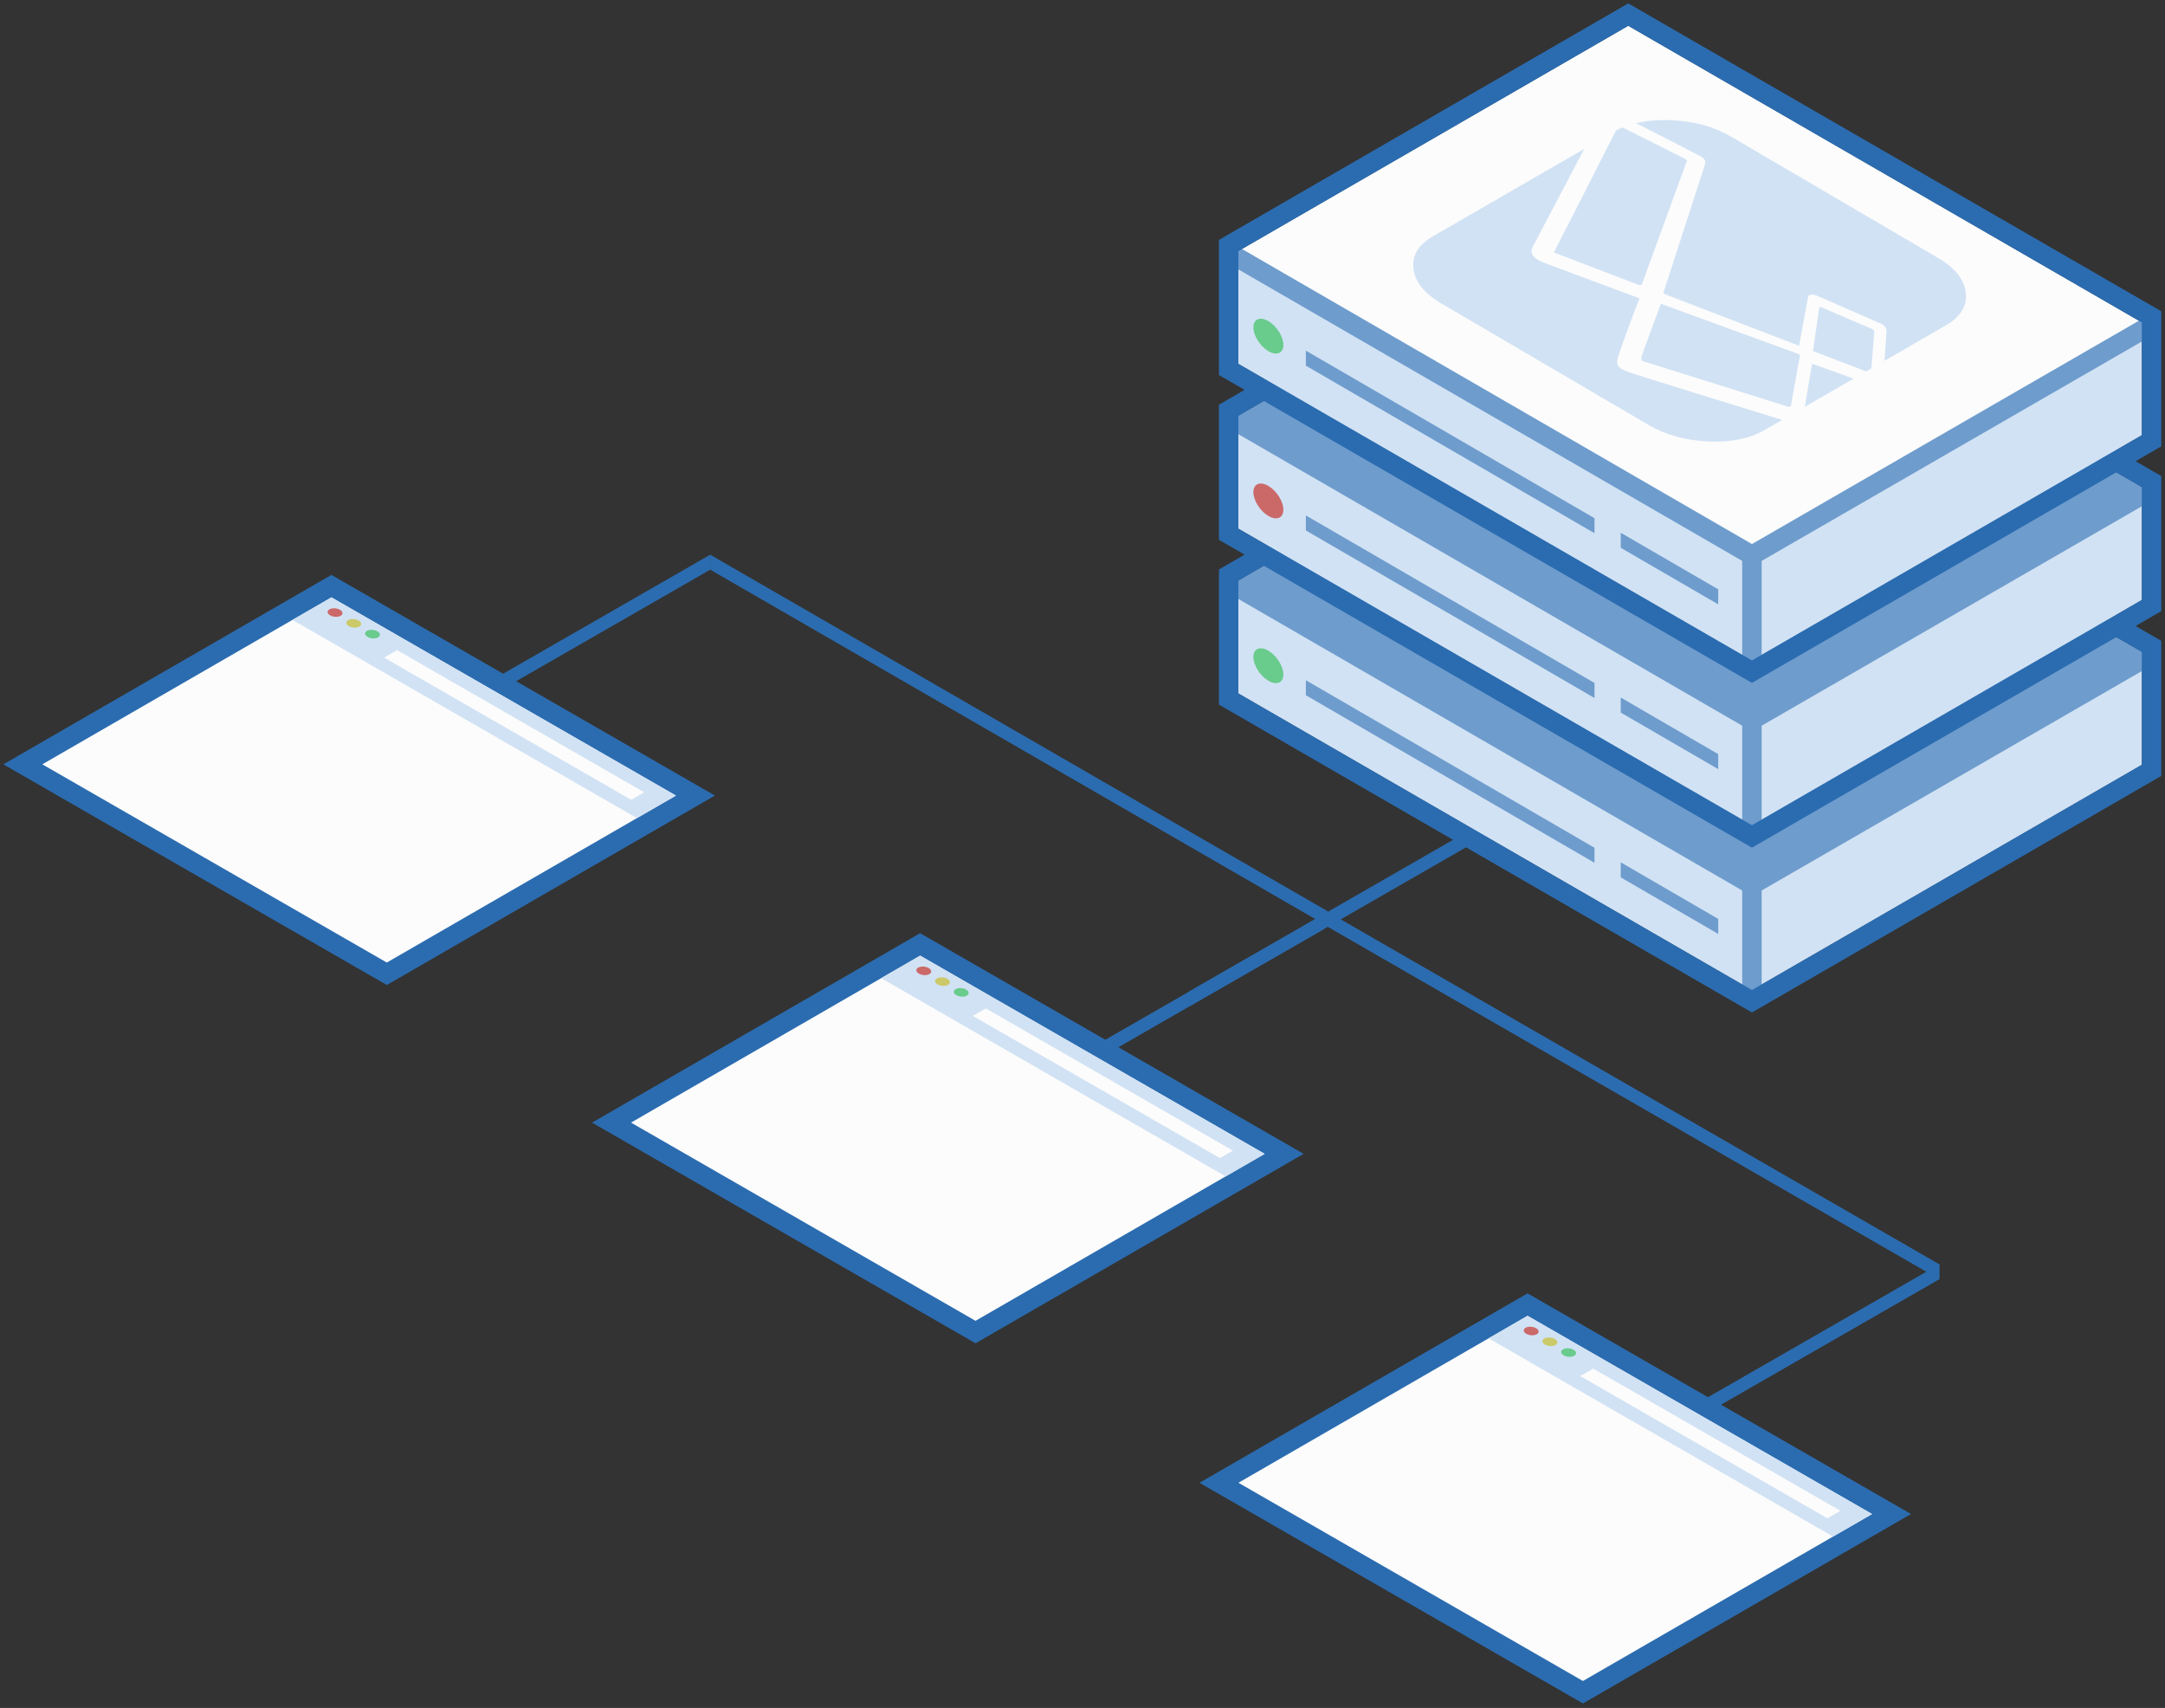 <svg xmlns="http://www.w3.org/2000/svg" width="445" height="351" viewBox="0 0 445 351">
  <rect x="0" y="0" width="445" height="351" fill="#333333" stroke="none"/>
  <g fill="none" fill-rule="evenodd" transform="translate(8 3)">
    <g fill="#2B6CB0" transform="translate(38 111)">
      <polygon points="0 57.443 99.978 0 99.978 3.078 0 60.521"/>
      <polygon points="252.637 203.267 352.615 145.823 352.615 148.901 252.637 206.345"/>
      <polygon points="99.978 0 226.874 73.26 226.874 76.338 99.978 3.078"/>
      <polygon points="225.72 72.719 352.615 145.83 352.615 148.901 225.72 75.791"/>
      <polygon points="126.126 131.317 226.105 73.874 226.105 76.952 126.126 134.395"/>
      <polygon points="198.418 89.763 298.397 32.32 298.397 35.398 198.418 92.841"/>
    </g>
    <g transform="translate(245)">
      <g transform="translate(0 70.047)">
        <polygon fill="#F7FAFC" points="1.541 69.449 1.541 46.299 81.672 0 187.23 60.961 187.23 84.11 107.098 130.409"/>
        <polygon fill="#D1E2F4" points="187.23 60.961 187.23 84.11 107.098 130.409 107.098 107.26"/>
        <polygon fill="#D1E2F4" points="1.541 46.299 1.541 69.449 107.098 130.409 107.098 107.26"/>
        <path stroke="#6E9CCD" stroke-linecap="square" stroke-width="4" d="M107.098,131.322 L107.098,107.26"/>
        <polygon fill="#6E9CCD" points="107.098 107.26 187.23 60.961 81.672 0 1.541 46.299"/>
        <polyline stroke="#6E9CCD" stroke-width="4" points=".385 47.071 107.098 108.803 188 62.118"/>
        <path stroke="#2B6CB0" stroke-width="4" d="M-0.459,70.603 L-0.459,45.145 L81.672,-2.31 L189.23,59.806 L189.23,85.264 L107.099,132.719 L-0.459,70.603 Z"/>
        <polygon fill="#6E9CCD" points="15.41 66.748 74.738 101.179 74.738 104.266 15.41 69.835"/>
        <polygon fill="#6E9CCD" points="80.131 104.173 100.164 115.799 100.164 118.886 80.131 107.26"/>
        <path fill="#69CB8C" d="M7.705,66.854 C9.407,67.852 10.787,67.28 10.787,65.576 C10.787,63.871 9.407,61.679 7.705,60.68 C6.003,59.682 4.623,60.254 4.623,61.958 C4.623,63.663 6.003,65.855 7.705,66.854 Z"/>
      </g>
      <g transform="translate(0 36.181)">
        <polygon fill="#F7FAFC" points="1.541 69.449 1.541 46.299 81.672 0 187.23 60.961 187.23 84.11 107.098 130.409"/>
        <polygon fill="#D1E2F4" points="187.23 60.961 187.23 84.11 107.098 130.409 107.098 107.26"/>
        <polygon fill="#D1E2F4" points="1.541 46.299 1.541 69.449 107.098 130.409 107.098 107.26"/>
        <path stroke="#6E9CCD" stroke-linecap="square" stroke-width="4" d="M107.098,131.322 L107.098,107.26"/>
        <polygon fill="#6E9CCD" points="107.098 107.26 187.23 60.961 81.672 0 1.541 46.299"/>
        <polyline stroke="#6E9CCD" stroke-width="4" points=".385 47.071 107.098 108.803 188 62.118"/>
        <path stroke="#2B6CB0" stroke-width="4" d="M-0.459,70.603 L-0.459,45.145 L81.672,-2.31 L189.23,59.806 L189.23,85.264 L107.099,132.719 L-0.459,70.603 Z"/>
        <polygon fill="#6E9CCD" points="15.41 66.748 74.738 101.179 74.738 104.266 15.41 69.835"/>
        <polygon fill="#6E9CCD" points="80.131 104.173 100.164 115.799 100.164 118.886 80.131 107.26"/>
        <path fill="#CB6969" d="M7.705,66.854 C9.407,67.852 10.787,67.28 10.787,65.576 C10.787,63.871 9.407,61.679 7.705,60.68 C6.003,59.682 4.623,60.254 4.623,61.958 C4.623,63.663 6.003,65.855 7.705,66.854 Z"/>
      </g>
      <g transform="translate(0 2.315)">
        <polygon fill="#F7FAFC" points="1.541 69.449 1.541 46.299 81.672 0 187.23 60.961 187.23 84.11 107.098 130.409"/>
        <polygon fill="#D1E2F4" points="187.23 60.961 187.23 84.11 107.098 130.409 107.098 107.26"/>
        <polygon fill="#D1E2F4" points="1.541 46.299 1.541 69.449 107.098 130.409 107.098 107.26"/>
        <path stroke="#6E9CCD" stroke-linecap="square" stroke-width="4" d="M107.098,131.322 L107.098,107.26"/>
        <polygon fill="#FCFCFC" points="107.098 107.26 187.23 60.961 81.672 0 1.541 46.299"/>
        <polyline stroke="#6E9CCD" stroke-width="4" points=".385 47.071 107.098 108.803 188 62.118"/>
        <path stroke="#2B6CB0" stroke-width="4" d="M-0.459,70.603 L-0.459,45.145 L81.672,-2.31 L189.23,59.806 L189.23,85.264 L107.099,132.719 L-0.459,70.603 Z"/>
        <polygon fill="#6E9CCD" points="15.41 66.748 74.738 101.179 74.738 104.266 15.41 69.835"/>
        <polygon fill="#6E9CCD" points="80.131 104.173 100.164 115.799 100.164 118.886 80.131 107.26"/>
        <path fill="#69CB8C" d="M7.705,66.854 C9.407,67.852 10.787,67.28 10.787,65.576 C10.787,63.871 9.407,61.679 7.705,60.68 C6.003,59.682 4.623,60.254 4.623,61.958 C4.623,63.663 6.003,65.855 7.705,66.854 Z"/>
      </g>
      <g fill="#D1E2F4" fill-rule="nonzero" transform="rotate(60 59.19 103.707)">
        <path d="M42.917 65.209C43.45 65.7 43.776 65.454 44.191 65.035 44.606 64.615 65.94 45.059 66.592 44.444 67.244 43.829 67.036 43.733 66.829 43.515 66.622 43.296 59.51 37.383 59.155 37.004 58.799 36.626 58.621 36.85 58.058 37.353L35.443 56.282C35.443 56.282 42.384 64.719 42.917 65.209zM68.574 41.252L68.574 29.677C66.065 31.798 62.892 34.48 61.639 35.539 63.529 37.089 66.483 39.517 68.574 41.252zM61.399 21.471C61.044 21.752 53.195 27.618 52.712 27.956 52.228 28.295 52.39 28.474 52.583 28.635L59.49 34.072C59.49 34.072 67.935 27.198 68.451 26.794 68.493 26.761 68.534 26.728 68.574 26.695L68.574 25.455C67.039 24.405 62.856 21.546 62.495 21.262 62.06 20.92 61.753 21.19 61.399 21.471z"/>
        <path d="M12.78,34.37 C14.456,33.34 14.609,33.636 15.346,34.313 L33.852,54.826 L57.121,36 C55.832,34.9 49.979,29.904 49.413,29.432 C48.777,28.9 49.429,28.115 50.462,27.352 C51.496,26.589 60.399,20.026 61.162,19.48 C61.925,18.934 62.53,18.32 63.77,19.114 C64.404,19.52 66.555,20.984 68.574,22.355 L68.574,7.836 C68.574,4.288 67.318,1.967 64.806,0.876 C62.294,-0.215 59.269,0.245 55.732,2.257 L12.925,26.602 C9.388,28.614 6.363,31.594 3.851,35.542 C2.41,37.807 1.385,40.006 0.77,42.139 C4.965,39.408 11.606,35.091 12.78,34.37 Z"/>
        <path d="M45.079,68.345 C43.114,70.055 42.233,70.85 40.954,69.8 C39.995,69.014 34.812,62.671 32.271,59.536 C27.462,63.525 18.66,70.817 16.122,72.867 C13.644,74.869 12.586,73.992 12.179,73.312 C11.894,72.836 4.631,61.382 -1.13686838e-13,54.016 L-1.13686838e-13,89.833 C-1.13686838e-13,93.358 1.258,95.657 3.772,96.73 C6.287,97.803 9.316,97.332 12.858,95.317 L55.716,70.943 C59.258,68.928 62.286,65.954 64.801,62.021 C67.316,58.088 68.574,54.359 68.574,50.833 L68.574,46.626 C63.313,51.534 46.402,67.193 45.079,68.345 Z"/>
        <path d="M15.928,69.567 C16.613,69.017 29.466,58.566 29.74,58.35 C30.015,58.134 30.191,57.874 29.897,57.521 C29.603,57.168 12.765,37.068 12.765,37.068 C12.61,36.884 12.654,36.768 12.232,37.031 C11.855,37.266 2.327,43.552 0.122,44.995 C0.056,45.5 0.017,46.002 -1.13686838e-13,46.5 C2.239,49.907 15.091,69.662 15.164,69.841 C15.242,70.037 15.242,70.117 15.928,69.567 Z"/>
      </g>
    </g>
    <g transform="translate(0 98)">
      <g transform="rotate(60 43.765 224.64)">
        <path fill="#FCFCFC" stroke="#2B6CB0" stroke-width="4" d="M-1.477,39.903 L73.206,-3.367 L73.206,69.876 L-1.477,113.146 L-1.477,39.903 Z"/>
        <polygon fill="#D1E2F4" points=".523 41.056 71.206 .104 71.206 9.356 .523 50.308"/>
        <path fill="#69CB8C" d="M11.279,38.679 C11.915,38.31 12.431,37.493 12.431,36.855 C12.431,36.216 11.915,35.997 11.279,36.366 C10.642,36.735 10.126,37.551 10.126,38.19 C10.126,38.829 10.642,39.048 11.279,38.679 Z"/>
        <path fill="#CBC969" d="M7.437,40.905 C8.074,40.536 8.59,39.719 8.59,39.08 C8.59,38.442 8.074,38.223 7.437,38.592 C6.801,38.96 6.285,39.777 6.285,40.416 C6.285,41.055 6.801,41.273 7.437,40.905 Z"/>
        <path fill="#CB6969" d="M3.596,43.13 C4.232,42.762 4.748,41.945 4.748,41.306 C4.748,40.667 4.232,40.448 3.596,40.817 C2.959,41.186 2.443,42.003 2.443,42.641 C2.443,43.28 2.959,43.499 3.596,43.13 Z"/>
        <polygon fill="#FCFCFC" points="16.657 34.792 67.364 5.413 67.364 8.497 16.657 37.876"/>
      </g>
      <g transform="rotate(60 42.087 369.77)">
        <path fill="#FCFCFC" stroke="#2B6CB0" stroke-width="4" d="M-1.477,39.903 L73.206,-3.367 L73.206,69.876 L-1.477,113.146 L-1.477,39.903 Z"/>
        <polygon fill="#D1E2F4" points=".523 41.056 71.206 .104 71.206 9.356 .523 50.308"/>
        <path fill="#69CB8C" d="M11.279,38.679 C11.915,38.31 12.431,37.493 12.431,36.855 C12.431,36.216 11.915,35.997 11.279,36.366 C10.642,36.735 10.126,37.551 10.126,38.19 C10.126,38.829 10.642,39.048 11.279,38.679 Z"/>
        <path fill="#CBC969" d="M7.437,40.905 C8.074,40.536 8.59,39.719 8.59,39.08 C8.59,38.442 8.074,38.223 7.437,38.592 C6.801,38.96 6.285,39.777 6.285,40.416 C6.285,41.055 6.801,41.273 7.437,40.905 Z"/>
        <path fill="#CB6969" d="M3.596,43.13 C4.232,42.762 4.748,41.945 4.748,41.306 C4.748,40.667 4.232,40.448 3.596,40.817 C2.959,41.186 2.443,42.003 2.443,42.641 C2.443,43.28 2.959,43.499 3.596,43.13 Z"/>
        <polygon fill="#FCFCFC" points="16.657 34.792 67.364 5.413 67.364 8.497 16.657 37.876"/>
      </g>
      <g transform="rotate(60 47.029 83.03)">
        <path fill="#FCFCFC" stroke="#2B6CB0" stroke-width="4" d="M-1.477,39.903 L73.206,-3.367 L73.206,69.876 L-1.477,113.146 L-1.477,39.903 Z"/>
        <polygon fill="#D1E2F4" points=".523 41.056 71.206 .104 71.206 9.356 .523 50.308"/>
        <path fill="#69CB8C" d="M11.279,38.679 C11.915,38.31 12.431,37.493 12.431,36.855 C12.431,36.216 11.915,35.997 11.279,36.366 C10.642,36.735 10.126,37.551 10.126,38.19 C10.126,38.829 10.642,39.048 11.279,38.679 Z"/>
        <path fill="#CBC969" d="M7.437,40.905 C8.074,40.536 8.59,39.719 8.59,39.08 C8.59,38.442 8.074,38.223 7.437,38.592 C6.801,38.96 6.285,39.777 6.285,40.416 C6.285,41.055 6.801,41.273 7.437,40.905 Z"/>
        <path fill="#CB6969" d="M3.596,43.13 C4.232,42.762 4.748,41.945 4.748,41.306 C4.748,40.667 4.232,40.448 3.596,40.817 C2.959,41.186 2.443,42.003 2.443,42.641 C2.443,43.28 2.959,43.499 3.596,43.13 Z"/>
        <polygon fill="#FCFCFC" points="16.657 34.792 67.364 5.413 67.364 8.497 16.657 37.876"/>
      </g>
    </g>
  </g>
</svg>
